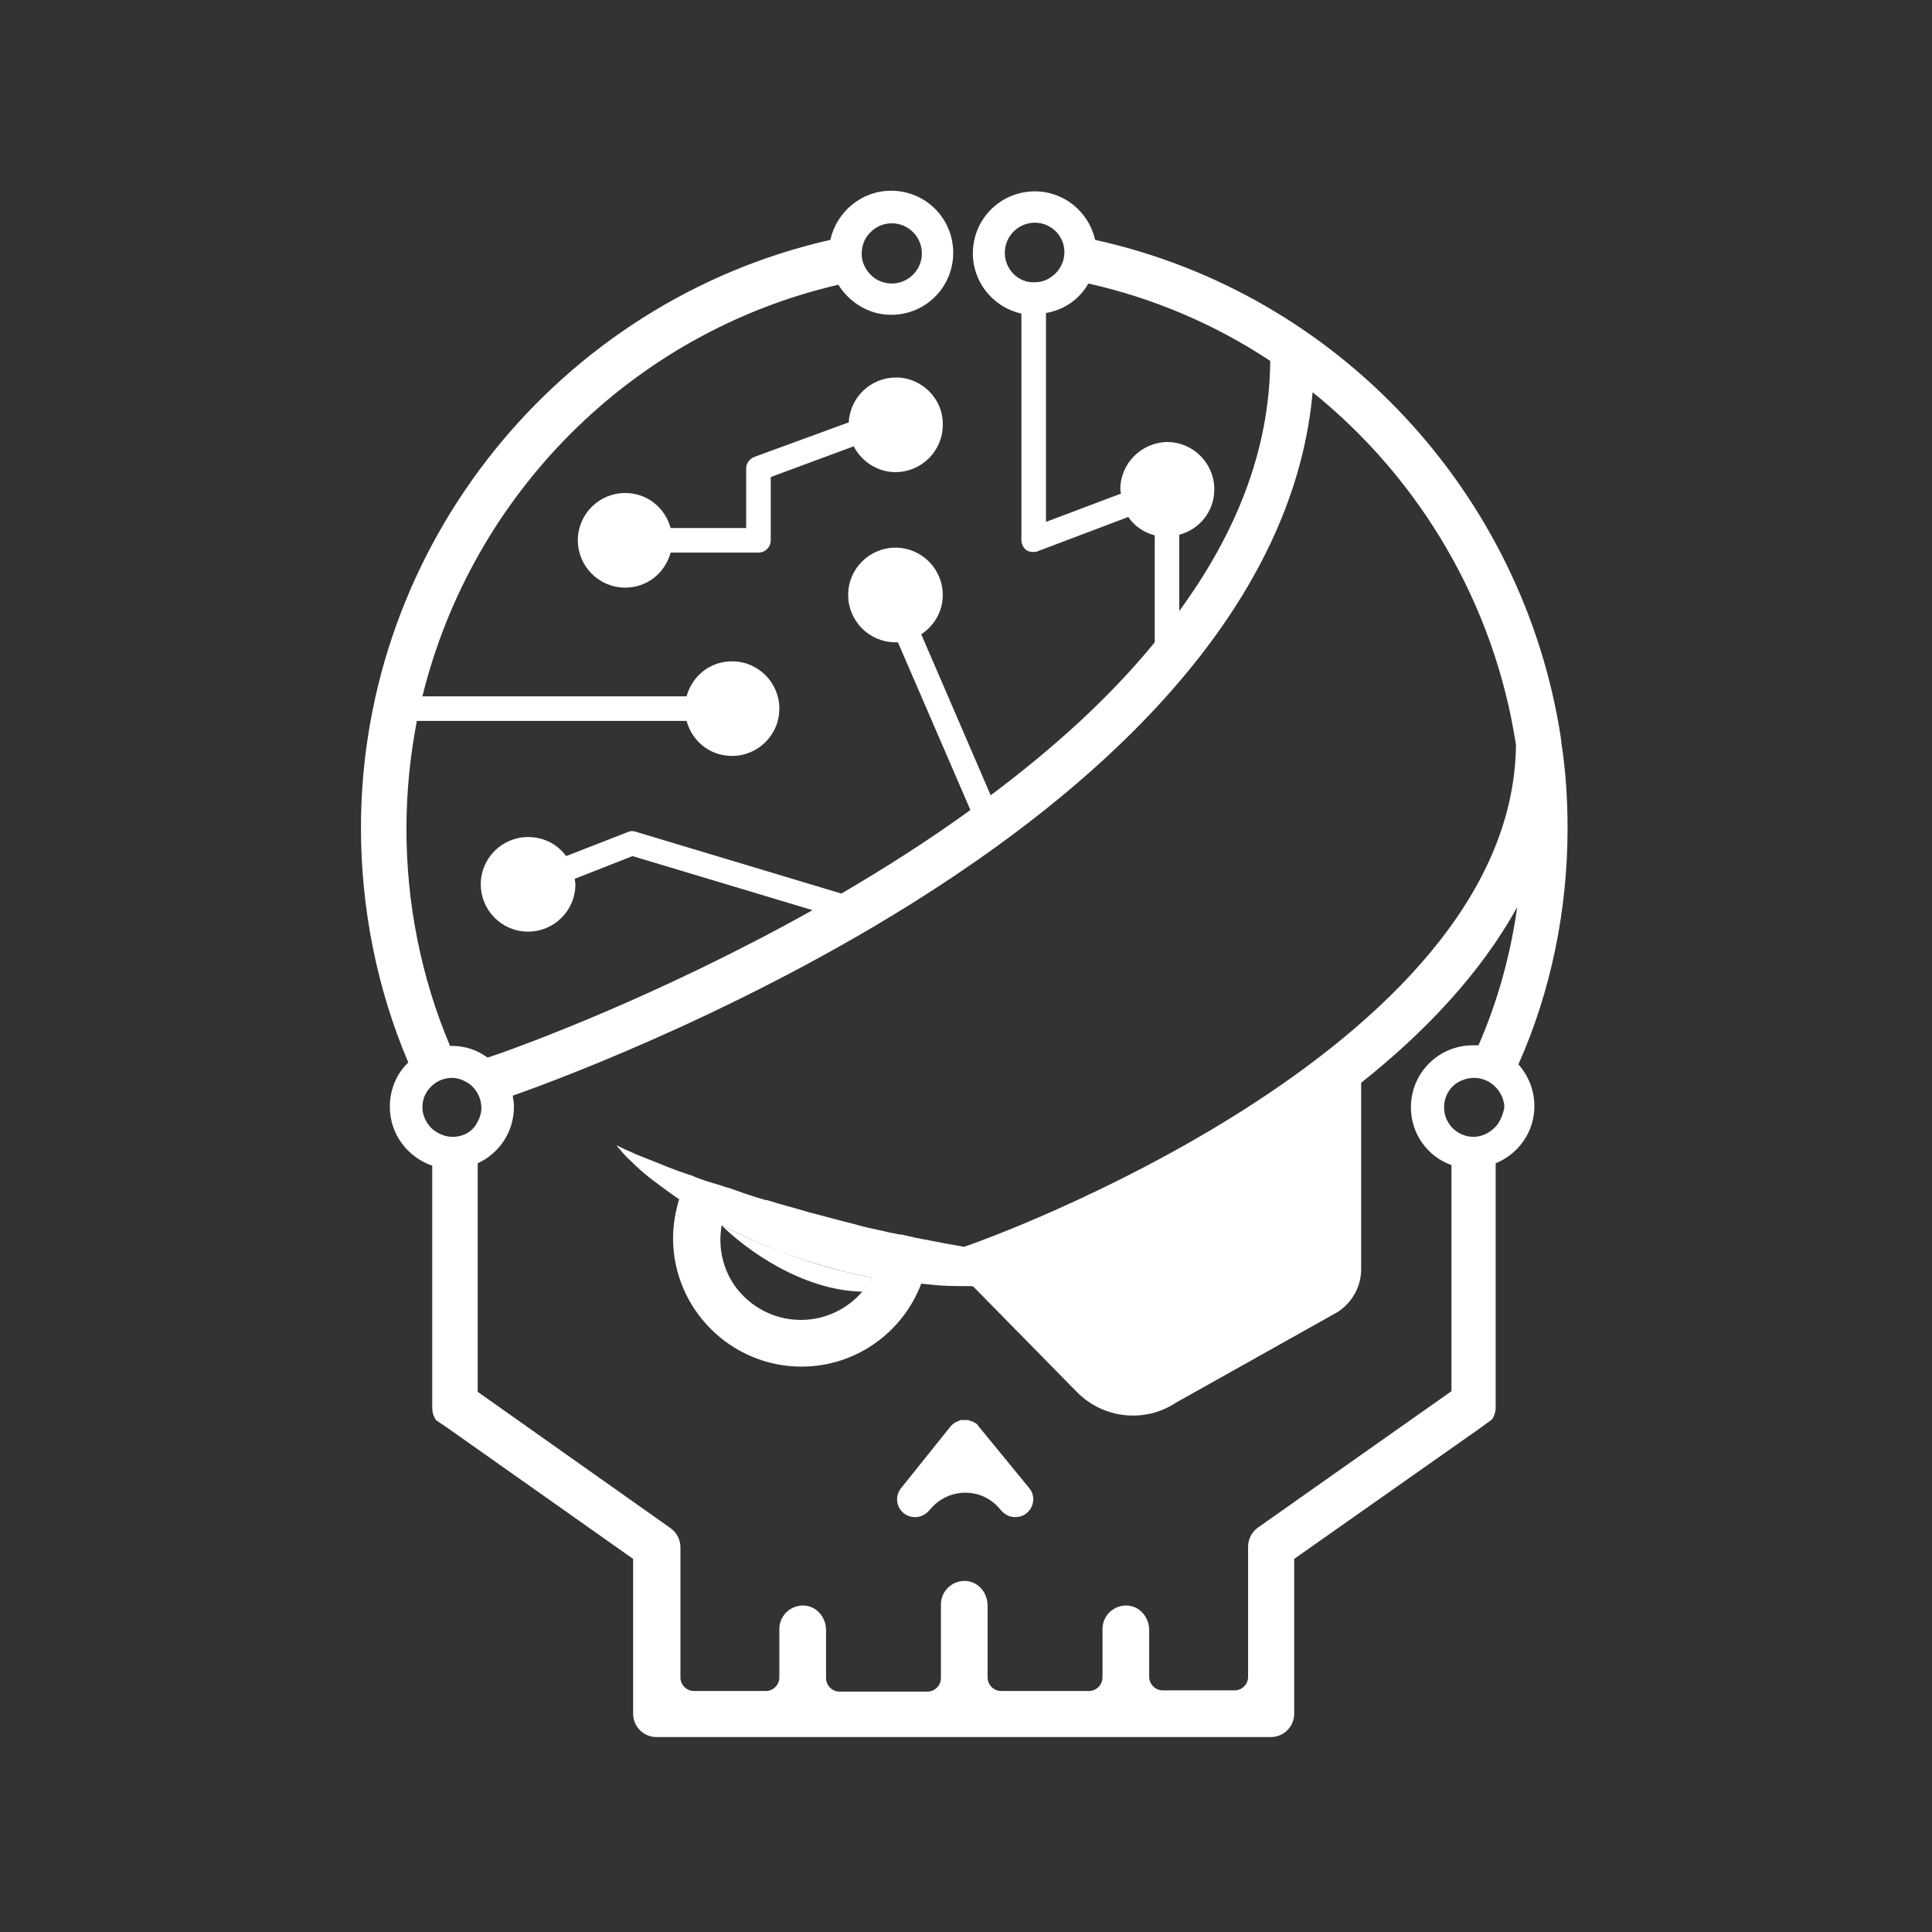 <?xml version="1.0" encoding="UTF-8" standalone="no"?>
<!-- Generator: Adobe Illustrator 19.1.0, SVG Export Plug-In . SVG Version: 6.00 Build 0)  -->
<svg xmlns:dc="http://purl.org/dc/elements/1.1/" xmlns:cc="http://creativecommons.org/ns#" xmlns:rdf="http://www.w3.org/1999/02/22-rdf-syntax-ns#" xmlns:svg="http://www.w3.org/2000/svg" xmlns="http://www.w3.org/2000/svg" xmlns:sodipodi="http://sodipodi.sourceforge.net/DTD/sodipodi-0.dtd" xmlns:inkscape="http://www.inkscape.org/namespaces/inkscape" x="0px" y="0px" viewBox="0 0 595.3 595.3" style="enable-background:new 0 0 595.3 595.3;" xml:space="preserve" id="svg72" sodipodi:docname="logo_rm_noir.svg" inkscape:version="0.92.2 2405546, 2018-03-11" width="595" height="595"><rect x="0" y="0" width="595.3" height="595.3" fill="#333333" stroke="none"/><defs id="defs76">
	
	
</defs>
<style type="text/css" id="style2">
	.st0{fill:#FFFFFF;}
	.st1{fill:#FFFFFF;}
</style>
<g id="Calque_2">
</g>
<g id="g13" fill="#FFFFFF" transform="matrix(1.893,0,0,1.893,-264.726,-165.928)">
		<path inkscape:connector-curvature="0" id="path5" d="m 299.2,319.9 c 0,0 0,0 0,0 -0.1,-0.1 -0.2,-0.2 -0.2,-0.3 -0.1,-0.1 -0.1,-0.1 -0.2,-0.2 0,0 0,0 0,0 -0.1,0 -0.1,-0.1 -0.2,-0.1 -0.1,-0.1 -0.2,-0.1 -0.3,-0.2 -0.1,0 -0.2,-0.1 -0.3,-0.1 -0.1,0 -0.2,-0.1 -0.2,-0.1 -0.1,0 -0.2,0 -0.3,-0.1 -0.1,0 -0.2,0 -0.3,0 -0.1,0 -0.2,0 -0.3,0 -0.1,0 -0.2,0 -0.3,0 -0.1,0 -0.2,0 -0.3,0 -0.1,0 -0.2,0 -0.3,0.1 -0.1,0 -0.2,0.1 -0.2,0.1 -0.1,0 -0.2,0.1 -0.3,0.1 -0.1,0 -0.2,0.1 -0.3,0.2 -0.1,0 -0.1,0.1 -0.2,0.1 0,0 0,0 0,0 -0.1,0.1 -0.1,0.1 -0.2,0.2 -0.1,0.1 -0.2,0.2 -0.2,0.2 0,0 0,0 0,0 l -8.1,10.1 c -1,1.3 -0.8,3.1 0.5,4.1 0.5,0.4 1.2,0.6 1.8,0.6 0.9,0 1.7,-0.4 2.3,-1.1 l 0.1,-0.1 c 3,-3.7 8.6,-3.7 11.5,0 l 0.1,0.1 c 0.6,0.7 1.4,1.1 2.3,1.1 0.6,0 1.3,-0.2 1.8,-0.6 1.3,-1 1.5,-2.9 0.5,-4.1 z"/>
		<path inkscape:connector-curvature="0" id="path7" d="m 285.7,149.1 c -4.1,0 -7.5,3.2 -7.7,7.3 l -15.3,5.6 c -0.8,0.3 -1.4,1 -1.4,1.9 v 9.7 H 249 c -0.9,-3.3 -3.8,-5.7 -7.4,-5.7 -4.2,0 -7.7,3.4 -7.7,7.7 0,4.2 3.4,7.7 7.7,7.7 3.6,0 6.5,-2.4 7.4,-5.7 h 14.3 c 1.1,0 2,-0.9 2,-2 v -10.3 l 13.5,-5 c 1.3,2.5 3.9,4.2 6.8,4.2 4.2,0 7.7,-3.4 7.7,-7.7 0.1,-4.2 -3.4,-7.7 -7.6,-7.7 z"/>
		<path inkscape:connector-curvature="0" id="path9" d="m 269.5,292.3 c -2.5,-0.9 -4.9,-1.8 -7.2,-2.8 -1.7,-0.8 -3.4,-1.6 -5,-2.4 3.8,3.8 13,10.6 22.9,10.8 0.6,-0.7 1.1,-1.4 1.5,-2.3 -1.5,-0.3 -3,-0.6 -4.5,-1 -2.7,-0.7 -5.2,-1.4 -7.7,-2.3 z" class="st0"/>
		<path inkscape:connector-curvature="0" id="path11" d="m 395,222.5 c 0,-4.7 -0.3,-9.4 -1,-13.9 0,-0.3 -0.1,-0.6 -0.1,-0.9 -6.1,-39.7 -36.2,-72.3 -75.8,-81 -1,-4.5 -5,-7.9 -9.8,-7.9 -5.6,0 -10.1,4.5 -10.1,10.1 0,4.8 3.4,8.8 7.9,9.8 v 36.9 c 0,0.6 0.3,1.2 0.8,1.6 0.3,0.2 0.7,0.3 1.1,0.3 0.2,0 0.5,0 0.7,-0.1 l 14.8,-5.6 c 1,1.5 2.5,2.5 4.3,3 v 17.4 c -7.5,9.2 -16.8,17.5 -26.7,24.9 l -11.3,-26.2 c 2.1,-1.4 3.5,-3.7 3.5,-6.4 0,-4.2 -3.4,-7.7 -7.7,-7.7 -4.2,0 -7.7,3.4 -7.7,7.7 0,4.2 3.4,7.7 7.7,7.7 0.1,0 0.3,0 0.4,0 l 11.8,27.3 c -6.9,5 -14,9.5 -21,13.6 L 243.2,223 c -0.4,-0.1 -0.8,-0.1 -1.2,0.1 l -10,3.9 c -1.4,-1.9 -3.6,-3.1 -6.2,-3.1 -4.2,0 -7.7,3.4 -7.7,7.7 0,4.2 3.4,7.7 7.7,7.7 4.2,0 7.7,-3.4 7.7,-7.7 0,-0.3 -0.1,-0.6 -0.1,-0.9 l 9.4,-3.7 29.3,8.8 c -25,14 -47.4,22.1 -51.1,23.4 l -1.8,0.6 c -1.6,-1.2 -3.6,-1.9 -5.8,-1.9 -0.1,0 -0.2,0 -0.3,0 -4.7,-11.1 -7.1,-23.2 -7.1,-35.3 0,-6 0.6,-11.9 1.7,-17.6 h 43.9 c 0.9,3.3 3.8,5.7 7.4,5.7 4.2,0 7.7,-3.4 7.7,-7.7 0,-4.2 -3.4,-7.7 -7.7,-7.7 -3.6,0 -6.5,2.4 -7.4,5.7 h -43 c 8.1,-32.9 34.1,-59.2 67.7,-67 1.8,2.9 5,4.9 8.6,4.9 5.6,0 10.1,-4.5 10.1,-10.1 0,-5.6 -4.5,-10.1 -10.1,-10.1 -4.9,0 -8.9,3.5 -9.9,8 -44.1,10 -76.4,49.7 -76.4,95.7 0,13.1 2.6,26.2 7.7,38.2 -1.9,1.8 -3,4.4 -3,7.2 0,4.5 2.9,8.2 6.9,9.6 v 39.4 c 0,0.7 0.2,1.4 0.6,2 l 2.2,1.5 29.9,21.1 v 25.2 c 0,2.1 1.7,3.8 3.8,3.8 h 100 c 2.1,0 3.8,-1.7 3.8,-3.8 v -25.2 l 30,-21.1 2.2,-1.6 c 0.4,-0.6 0.6,-1.3 0.6,-2 V 277 c 3.7,-1.5 6.3,-5.1 6.3,-9.3 0,-2.6 -1,-5 -2.6,-6.8 5.3,-11.9 8,-25.1 8,-38.4 z M 281.4,125.6 c 0.9,-1 2.2,-1.6 3.6,-1.6 2.7,0 4.9,2.2 4.9,4.9 0,2.7 -2.2,4.9 -4.9,4.9 -1,0 -1.9,-0.3 -2.7,-0.8 -1.3,-0.9 -2.2,-2.4 -2.2,-4 0,-1.4 0.5,-2.6 1.3,-3.4 z m 22,3.2 c 0,-2.7 2.2,-4.9 4.9,-4.9 1.4,0 2.6,0.6 3.5,1.5 0.8,0.9 1.3,2 1.3,3.3 0,1.6 -0.8,3.1 -2.1,4 -0.8,0.6 -1.7,0.9 -2.8,0.9 -2.6,0.1 -4.8,-2.1 -4.8,-4.8 z m 18.8,38.5 c 0,0.3 0.1,0.5 0.1,0.7 l -12.2,4.6 v -34 c 3,-0.5 5.5,-2.3 6.9,-4.8 10.7,2.4 20.7,6.7 29.6,12.6 -0.1,14.8 -5.8,28.4 -14.8,40.7 v -12.4 c 3.3,-0.9 5.7,-3.8 5.7,-7.4 0,-4.2 -3.4,-7.7 -7.7,-7.7 -4.2,0.1 -7.6,3.5 -7.6,7.7 z M 213.5,272.7 c -1.2,0 -2.3,-0.5 -3.2,-1.2 -1,-0.9 -1.7,-2.2 -1.7,-3.6 0,-0.6 0.1,-1.2 0.3,-1.7 0.7,-1.8 2.5,-3.1 4.5,-3.1 0.9,0 1.7,0.3 2.4,0.7 1.4,0.8 2.4,2.4 2.4,4.2 0,0.9 -0.3,1.7 -0.7,2.4 -0.7,1.4 -2.2,2.3 -4,2.3 z m 170,-1.9 c -0.9,1.1 -2.3,1.9 -3.8,1.9 -1.4,0 -2.6,-0.6 -3.5,-1.5 -0.8,-0.9 -1.3,-2 -1.3,-3.3 0,-2.1 1.3,-3.9 3.2,-4.5 0.5,-0.2 1.1,-0.3 1.7,-0.3 2.3,0 4.3,1.7 4.8,3.9 0.1,0.3 0.1,0.6 0.1,1 -0.2,1 -0.6,2 -1.2,2.8 z m -3,-13 c -0.3,0 -0.6,0 -0.9,0 -5.6,0 -10.1,4.5 -10.1,10.1 0,4.3 2.7,8 6.6,9.4 v 36.8 l -31.5,22.2 c -1,0.7 -1.6,1.9 -1.6,3.1 v 21.2 c 0,1.2 -1,2.2 -2.2,2.2 h -11.7 c -1.2,0 -2.2,-1 -2.2,-2.2 V 353 c 0,-2 -1.4,-3.8 -3.4,-4 -2.3,-0.2 -4.2,1.6 -4.2,3.8 v 7.9 c 0,1.2 -1,2.2 -2.2,2.2 h -14.3 c -1.2,0 -2.2,-1 -2.2,-2.2 V 349 c 0,-2 -1.4,-3.8 -3.4,-4 -2.3,-0.2 -4.2,1.6 -4.2,3.8 v 12 c 0,1.2 -1,2.2 -2.2,2.2 h -14.3 c -1.2,0 -2.2,-1 -2.2,-2.2 V 353 c 0,-2 -1.4,-3.8 -3.4,-4 -2.3,-0.2 -4.2,1.6 -4.2,3.8 v 7.9 c 0,1.2 -1,2.2 -2.2,2.2 h -11.7 c -1.2,0 -2.2,-1 -2.2,-2.2 v -21.2 c 0,-1.2 -0.6,-2.4 -1.6,-3.1 L 217.6,314.2 V 277 c 3.5,-1.6 5.9,-5.1 5.9,-9.2 0,-0.6 -0.1,-1.2 -0.2,-1.8 4,-1.4 34.5,-12.3 64.5,-31 40.6,-25.3 63.1,-54 65.7,-83.5 17.5,14.1 29.6,34.5 33.1,57.4 -0.5,50.1 -87.8,81 -88.7,81.3 -0.2,0.1 -0.7,0.2 -1.1,0.4 -1.1,-0.2 -2.2,-0.4 -3.4,-0.6 -0.8,-0.2 -1.7,-0.3 -2.5,-0.5 -1.3,-0.2 -2.6,-0.5 -3.9,-0.8 -0.2,-0.1 -0.5,-0.1 -0.7,-0.1 -0.5,-0.1 -1,-0.2 -1.5,-0.3 -0.6,-0.1 -1.2,-0.3 -1.8,-0.4 -1.4,-0.3 -2.8,-0.6 -4.1,-1 -2.5,-0.6 -4.9,-1.3 -7.3,-1.9 -2.3,-0.7 -4.7,-1.3 -6.9,-2 -0.1,0 -0.1,0 -0.2,0 -1.7,-0.5 -3.3,-1 -4.9,-1.6 -0.5,-0.2 -1.1,-0.4 -1.6,-0.5 -0.8,-0.3 -1.5,-0.5 -2.2,-0.7 -1.3,-0.4 -2.5,-0.8 -3.6,-1.3 0,0 -0.1,0 -0.1,0 -1.8,-0.6 -3.4,-1.2 -4.8,-1.8 -1.5,-0.6 -2.8,-1.1 -3.8,-1.5 -1,-0.5 -1.9,-0.8 -2.4,-1.1 -0.6,-0.3 -0.9,-0.4 -0.9,-0.4 0,0 0.2,0.3 0.6,0.7 0.4,0.5 1,1.2 1.9,2 0.8,0.8 1.9,1.8 3.2,2.8 1.3,1 2.8,2.1 4.4,3.2 0,0 0,0 0.1,0 -0.6,2 -1,4.2 -1,6.4 0,11.5 9.4,20.9 20.9,20.9 8.9,0 16.5,-5.6 19.5,-13.5 1,0.1 2.1,0.2 3.1,0.3 1.8,0.1 3.5,0.1 5.1,0.1 0.1,0 0.2,0.1 0.3,0.1 l 16.9,17.2 c 4.3,4.3 11,5 16,1.7 l 26.4,-14.8 c 2.3,-1.5 3.8,-4.1 3.8,-6.9 v -30.4 c 10.2,-8.1 19.4,-17.7 25.4,-28.6 -1.1,7.9 -3.2,15.4 -6.3,22.5 z m -98.8,37.8 c -0.4,0.8 -1,1.6 -1.5,2.3 v 0 c -2.4,2.8 -6,4.6 -10,4.6 -4,0 -7.6,-1.8 -10,-4.6 -2,-2.3 -3.1,-5.3 -3.1,-8.5 0,-0.8 0.1,-1.5 0.2,-2.3 0,0 0,0 0,0 1.6,0.8 3.3,1.6 5,2.4 2.3,1 4.7,2 7.2,2.8 2.5,0.9 5.1,1.6 7.7,2.3 1.5,0.4 3,0.7 4.5,1 z"/>
	</g>
</svg>

